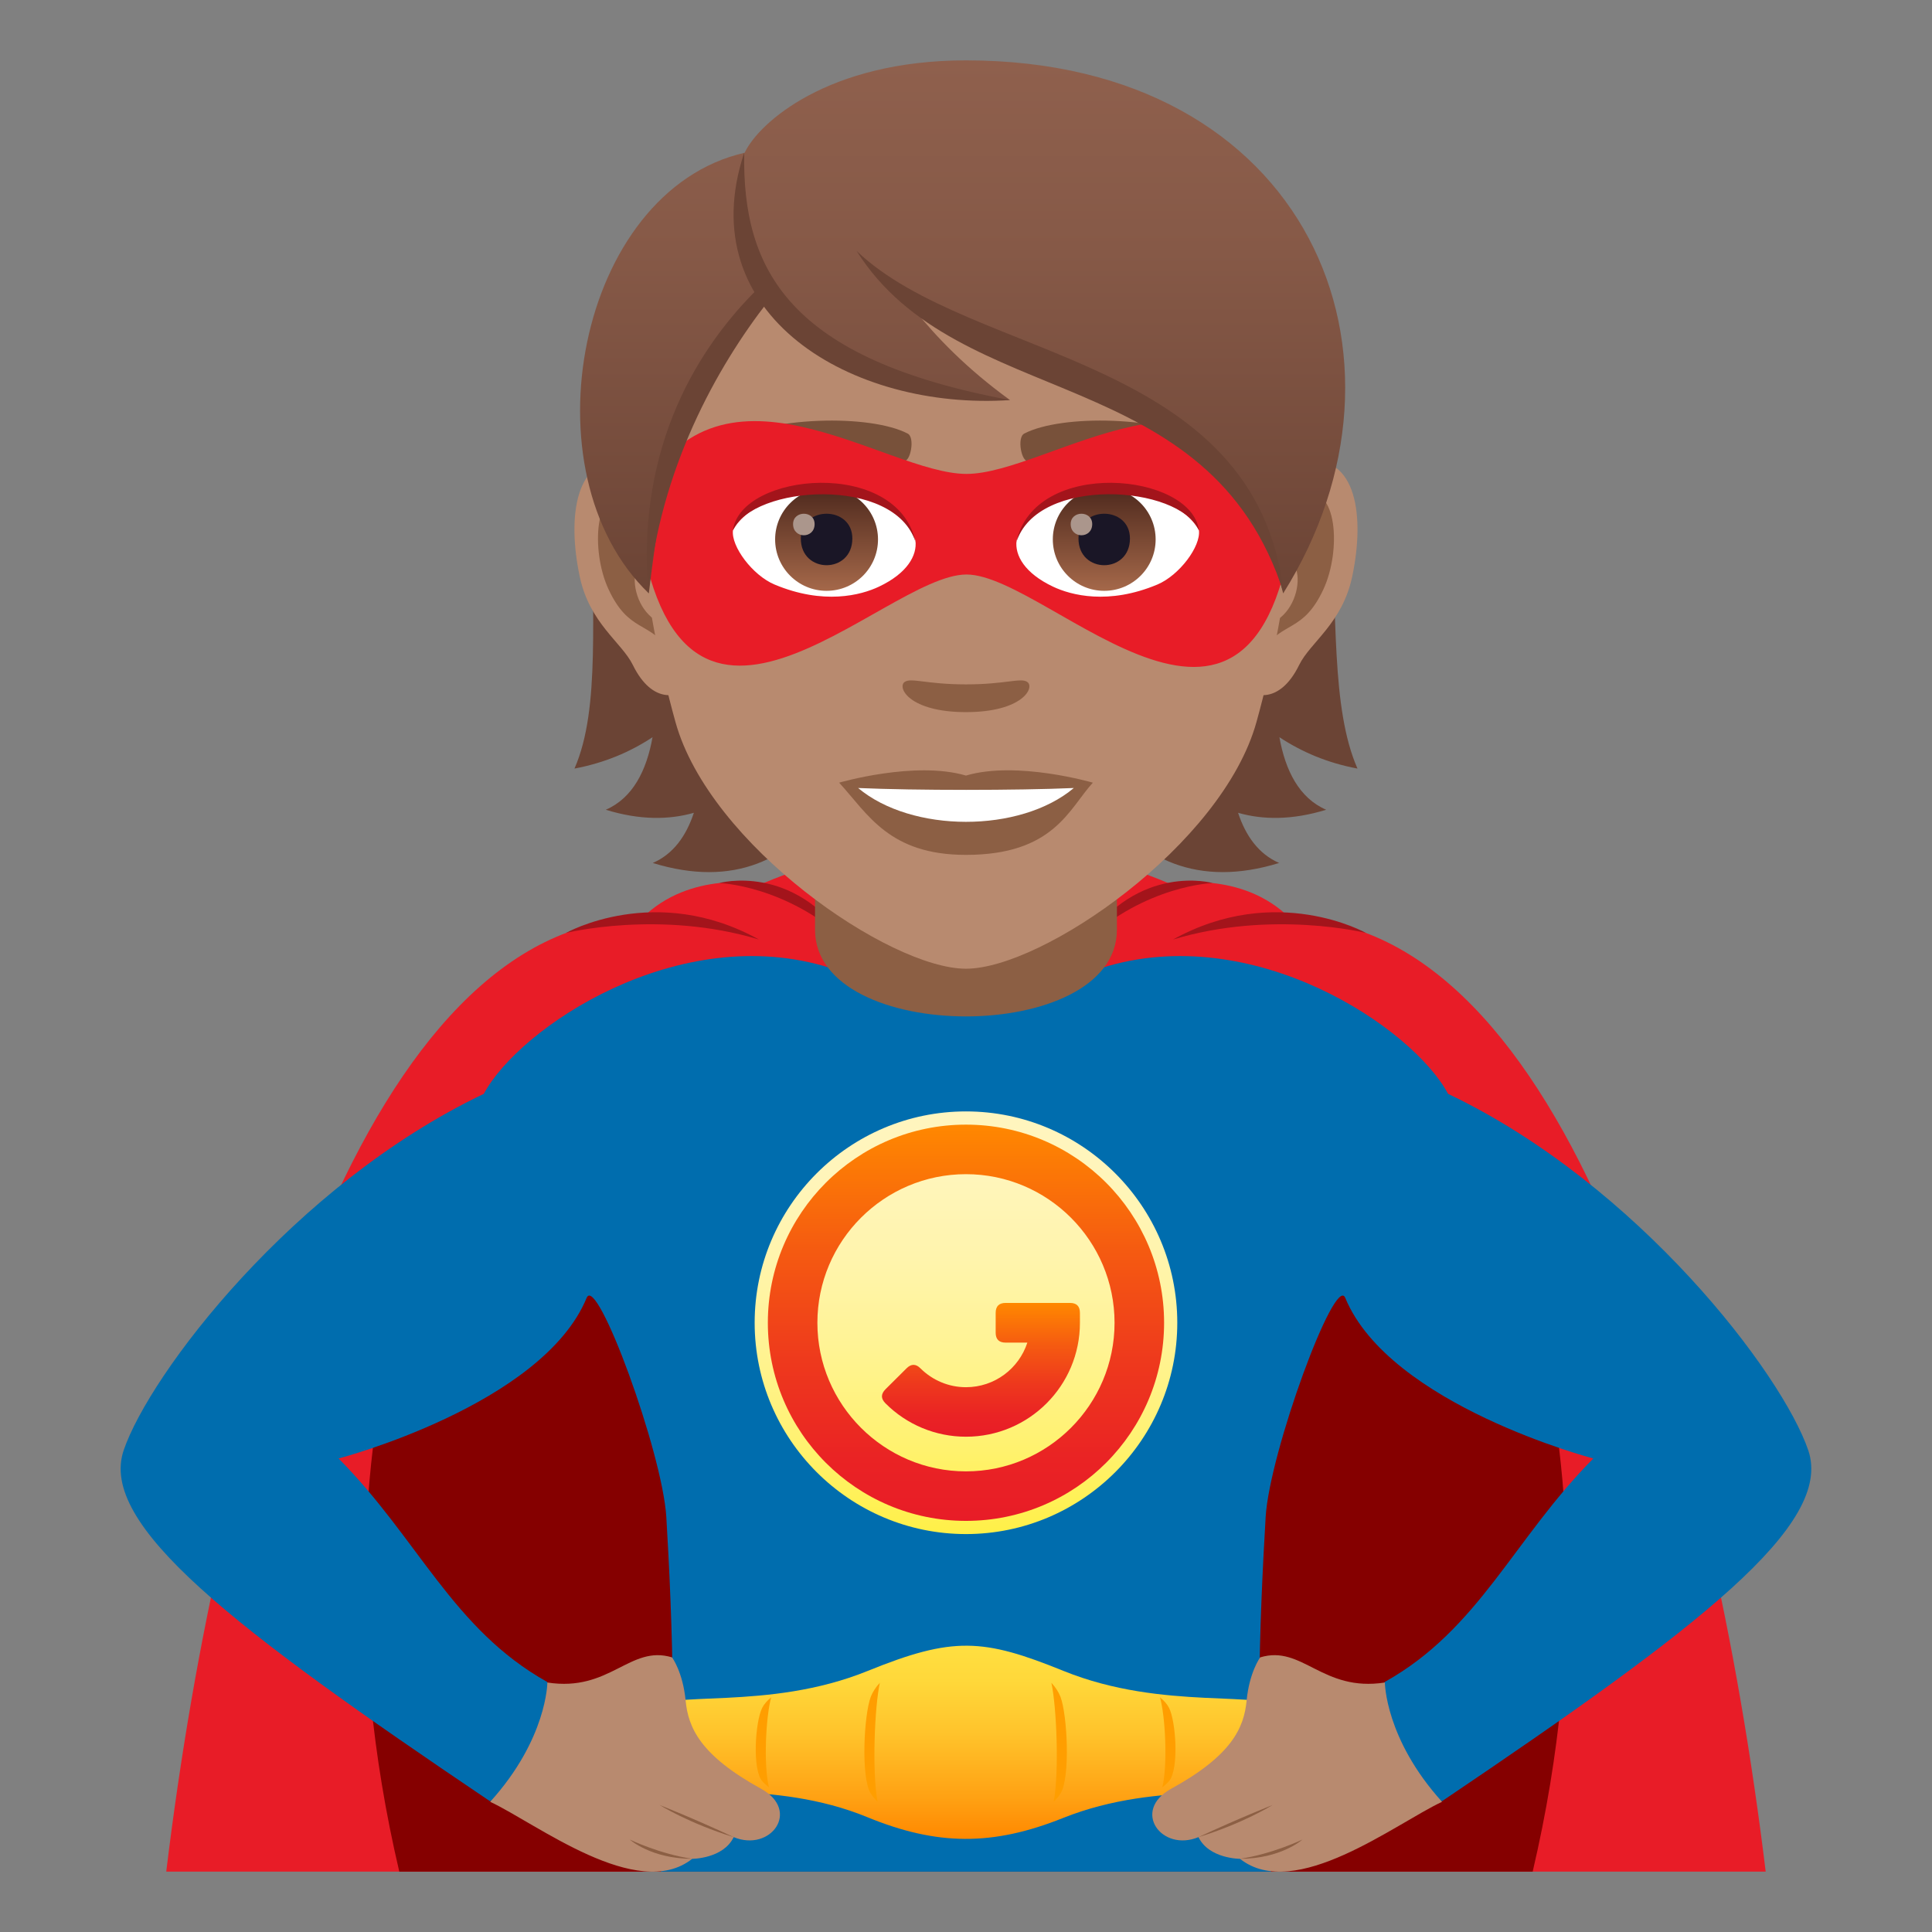 <?xml version="1.0" encoding="utf-8"?>
<!-- Generator: Adobe Illustrator 15.0.0, SVG Export Plug-In . SVG Version: 6.00 Build 0)  -->
<!DOCTYPE svg PUBLIC "-//W3C//DTD SVG 1.1//EN" "http://www.w3.org/Graphics/SVG/1.1/DTD/svg11.dtd">
<svg version="1.1" id="Layer_1" xmlns:x="http://ns.adobe.com/Extensibility/1.0/" xmlns:i="http://ns.adobe.com/AdobeIllustrator/10.0/" xmlns:graph="http://ns.adobe.com/Graphs/1.0/"
	 xmlns="http://www.w3.org/2000/svg" xmlns:xlink="http://www.w3.org/1999/xlink" xmlns:a="http://ns.adobe.com/AdobeSVGViewerExtensions/3.0/"
	 x="0px" y="0px" width="64px" height="64px" viewBox="0 0 64 64" enable-background="new 0 0 64 64" xml:space="preserve">
<rect x="0" y="0" width="64" height="64" fill="#808080" stroke="none"/>
<path fill="#E81C27" d="M42.739,30.423c-1.609-1.608-3.961-1.138-3.961-1.138c-4.602-1.941-8.955-1.942-13.557-0.001
	c0,0-2.352-0.471-3.961,1.139C12.183,30.568,7.325,47.066,5.507,62h52.984C56.673,47.066,51.817,30.568,42.739,30.423z"/>
<path fill="#850000" d="M47.97,36.235H16.03c0,0-6.496,10.012-2.803,25.765h37.545C54.464,46.247,47.97,36.235,47.97,36.235z"/>
<path fill="#A3141B" d="M18.747,30.906c0,0,3.111-0.775,6.393,0.217C21.718,29.225,18.747,30.906,18.747,30.906z"/>
<path fill="#A3141B" d="M23.827,29.252c0,0,2.203,0.066,4.234,1.941C26.265,28.568,23.827,29.252,23.827,29.252z"/>
<path fill="#A3141B" d="M45.251,30.906c0,0-3.111-0.775-6.393,0.217C42.28,29.225,45.251,30.906,45.251,30.906z"/>
<path fill="#A3141B" d="M40.171,29.252c0,0-2.203,0.066-4.234,1.941C37.733,28.568,40.171,29.252,40.171,29.252z"/>
<path fill="#006DAE" d="M59.901,48.042c-0.861-2.525-5.619-8.796-11.932-11.807c-1.156-2.177-6.443-5.753-11.469-4.173
	c-1.219,0.384-2.25,1.42-4.502,1.419c-2.25,0.001-3.283-1.035-4.502-1.419c-5.023-1.58-10.313,1.996-11.469,4.173
	c-6.313,3.011-11.07,9.281-11.93,11.807c-0.836,2.46,3.574,5.854,12.129,11.622c3.973-1.063,1.895-3.951,1.895-3.951
	c-3.121-1.746-4.264-4.73-6.904-7.399c0,0,6.748-1.765,8.217-5.321c0.334-0.808,2.51,5.118,2.639,7.265
	c0.188,3.158,0.436,8.756-0.178,11.743h20.207c-0.613-2.987-0.363-8.585-0.176-11.743c0.127-2.146,2.303-8.072,2.637-7.265
	c1.471,3.557,8.217,5.321,8.217,5.321c-2.641,2.669-3.781,5.653-6.902,7.399c0,0-2.078,2.889,1.895,3.951
	C56.327,53.896,60.737,50.502,59.901,48.042z"/>
<linearGradient id="SVGID_1_" gradientUnits="userSpaceOnUse" x1="32" y1="50.818" x2="32" y2="36.817">
	<stop  offset="0" style="stop-color:#FFF047"/>
	<stop  offset="0.008" style="stop-color:#FFF049"/>
	<stop  offset="0.229" style="stop-color:#FFF273"/>
	<stop  offset="0.444" style="stop-color:#FFF394"/>
	<stop  offset="0.649" style="stop-color:#FFF4AC"/>
	<stop  offset="0.839" style="stop-color:#FFF5BA"/>
	<stop  offset="1" style="stop-color:#FFF5BF"/>
	<a:midPointStop  offset="0" style="stop-color:#FFF047"/>
	<a:midPointStop  offset="0.327" style="stop-color:#FFF047"/>
	<a:midPointStop  offset="1" style="stop-color:#FFF5BF"/>
</linearGradient>
<path fill="url(#SVGID_1_)" d="M31.999,36.817c-3.859,0-7,3.141-7,7.001c0,3.859,3.141,7,7,7s7-3.141,7-7
	C38.999,39.958,35.858,36.817,31.999,36.817L31.999,36.817z"/>
<g id="Shape_19_">
	<g>
		<linearGradient id="SVGID_2_" gradientUnits="userSpaceOnUse" x1="32" y1="50.381" x2="32" y2="37.255">
			<stop  offset="0" style="stop-color:#E81C27"/>
			<stop  offset="0.157" style="stop-color:#EA2324"/>
			<stop  offset="0.394" style="stop-color:#EE381D"/>
			<stop  offset="0.68" style="stop-color:#F55A11"/>
			<stop  offset="1" style="stop-color:#FF8800"/>
			<a:midPointStop  offset="0" style="stop-color:#E81C27"/>
			<a:midPointStop  offset="0.618" style="stop-color:#E81C27"/>
			<a:midPointStop  offset="1" style="stop-color:#FF8800"/>
		</linearGradient>
		<path fill="url(#SVGID_2_)" d="M31.999,38.896c2.715,0,4.922,2.209,4.922,4.923c0,2.713-2.207,4.922-4.922,4.922
			c-2.713,0-4.922-2.209-4.922-4.922C27.077,41.104,29.286,38.896,31.999,38.896z M31.999,37.255c-3.623,0-6.563,2.939-6.563,6.563
			c0,3.623,2.939,6.563,6.563,6.563c3.625,0,6.563-2.939,6.563-6.563C38.562,40.194,35.624,37.255,31.999,37.255z"/>
	</g>
</g>
<linearGradient id="Combined-Shape_1_" gradientUnits="userSpaceOnUse" x1="32.495" y1="47.593" x2="32.495" y2="43.16">
	<stop  offset="0" style="stop-color:#E81C27"/>
	<stop  offset="0.157" style="stop-color:#EA2324"/>
	<stop  offset="0.394" style="stop-color:#EE381D"/>
	<stop  offset="0.68" style="stop-color:#F55A11"/>
	<stop  offset="1" style="stop-color:#FF8800"/>
	<a:midPointStop  offset="0" style="stop-color:#E81C27"/>
	<a:midPointStop  offset="0.618" style="stop-color:#E81C27"/>
	<a:midPointStop  offset="1" style="stop-color:#FF8800"/>
</linearGradient>
<path id="Combined-Shape_10_" fill="url(#Combined-Shape_1_)" d="M33.313,44.476c-0.219,0-0.33-0.109-0.33-0.328v-0.656
	c0-0.222,0.111-0.331,0.33-0.331h2.131c0.221,0,0.33,0.109,0.33,0.331v0.327c0,2.085-1.689,3.774-3.775,3.774
	c-1.012,0-1.965-0.403-2.666-1.105c-0.156-0.157-0.156-0.308-0.002-0.465l0.699-0.695c0.154-0.154,0.309-0.154,0.461,0
	c0.4,0.397,0.936,0.625,1.508,0.625c0.949,0,1.754-0.618,2.033-1.477H33.313z"/>
<linearGradient id="SVGID_3_" gradientUnits="userSpaceOnUse" x1="31.988" y1="60.916" x2="31.988" y2="54.517">
	<stop  offset="0" style="stop-color:#FF8800"/>
	<stop  offset="0.211" style="stop-color:#FFA113"/>
	<stop  offset="0.543" style="stop-color:#FFC32B"/>
	<stop  offset="0.818" style="stop-color:#FFD83A"/>
	<stop  offset="1" style="stop-color:#FFDF40"/>
	<a:midPointStop  offset="0" style="stop-color:#FF8800"/>
	<a:midPointStop  offset="0.382" style="stop-color:#FF8800"/>
	<a:midPointStop  offset="1" style="stop-color:#FFDF40"/>
</linearGradient>
<path fill="url(#SVGID_3_)" d="M42.604,56.646c-0.703-0.705-4.033,0.059-7.375-1.295c-2.662-1.08-3.66-1.146-6.486,0.001
	c-3.332,1.352-6.65,0.59-7.352,1.294c-0.43,0.435-0.639,1.986,0,2.373c1.023,0.616,4.207-0.11,7.338,1.176
	c2.311,0.949,4.152,0.963,6.486,0.028c3.232-1.293,6.475-0.533,7.389-1.204C43.188,58.591,43.036,57.081,42.604,56.646z"/>
<path fill="#FF9E00" d="M29.146,55.745c-0.133,0.143-0.234,0.295-0.299,0.46c-0.227,0.588-0.336,2.69,0,3.212
	c0.061,0.095,0.139,0.184,0.223,0.271C28.884,58.693,28.972,56.539,29.146,55.745z"/>
<path fill="#FF9E00" d="M25.548,56.226c-0.133,0.108-0.236,0.224-0.299,0.349c-0.227,0.444-0.338,2.033,0,2.428
	c0.061,0.071,0.139,0.139,0.223,0.204C25.286,58.455,25.374,56.826,25.548,56.226z"/>
<path fill="#FF9E00" d="M34.829,55.745c0.131,0.143,0.234,0.295,0.299,0.46c0.227,0.588,0.336,2.69,0,3.212
	c-0.061,0.095-0.139,0.184-0.223,0.271C35.091,58.693,35.001,56.539,34.829,55.745z"/>
<path fill="#FF9E00" d="M38.425,56.226c0.135,0.108,0.236,0.224,0.301,0.349c0.227,0.444,0.336,2.033,0,2.428
	c-0.061,0.071-0.139,0.139-0.223,0.204C38.688,58.455,38.601,56.826,38.425,56.226z"/>
<path fill="#B88A6F" d="M18.132,55.735c2.076,0.324,2.732-1.258,4.131-0.832c0,0,0.359,0.487,0.449,1.429
	c0.086,0.896,0.482,1.814,2.498,2.922c1.328,0.729,0.316,2.11-0.906,1.603c-0.344,0.719-1.375,0.719-1.375,0.719
	c-1.813,1.438-5.158-1.172-6.691-1.889C18.126,57.602,18.132,55.735,18.132,55.735z"/>
<path fill="#8C5F44" d="M21.851,59.794c0,0,0.971,0.607,2.453,1.063C22.962,60.229,21.851,59.794,21.851,59.794z"/>
<path fill="#8C5F44" d="M20.862,60.938c0,0,0.707,0.637,2.066,0.637C21.851,61.415,20.862,60.938,20.862,60.938z"/>
<path fill="#B88A6F" d="M45.876,55.735c-2.076,0.324-2.732-1.258-4.131-0.832c0,0-0.359,0.487-0.449,1.429
	c-0.086,0.896-0.482,1.814-2.498,2.922c-1.328,0.729-0.318,2.11,0.904,1.603c0.344,0.719,1.375,0.719,1.375,0.719
	c1.813,1.438,5.16-1.172,6.693-1.889C45.882,57.602,45.876,55.735,45.876,55.735z"/>
<path fill="#8C5F44" d="M42.155,59.794c0,0-0.969,0.607-2.453,1.063C41.046,60.229,42.155,59.794,42.155,59.794z"/>
<path fill="#8C5F44" d="M43.144,60.938c0,0-0.707,0.637-2.066,0.637C42.155,61.415,43.144,60.938,43.144,60.938z"/>
<path fill="#8C5F44" d="M26.999,30.8c0,3.827,10,3.827,10,0c0-1.303,0-4.235,0-4.235h-10C26.999,26.564,26.999,29.497,26.999,30.8z"
	/>
<path fill="#6B4435" d="M42.382,24.421c0.74,0.488,1.592,0.853,2.586,1.039c-1.766-4.026,0.896-12.471-4.561-18.676
	c-7.693,0.23-8.756,25.111,1.967,21.803c-0.682-0.296-1.109-0.899-1.361-1.662c0.826,0.237,1.793,0.245,2.918-0.101
	C43.036,26.437,42.579,25.523,42.382,24.421z"/>
<path fill="#6B4435" d="M23.071,6.784c-5.457,6.205-2.275,14.649-4.041,18.676c0.994-0.187,1.848-0.551,2.586-1.039
	c-0.197,1.103-0.654,2.016-1.549,2.403c1.125,0.346,2.09,0.338,2.918,0.101c-0.252,0.763-0.678,1.366-1.361,1.662
	C32.347,31.896,30.765,7.015,23.071,6.784z"/>
<path id="Path_963_" fill="#B88A6F" d="M43.224,15.262c-1.738,0.211-2.992,6.028-1.9,7.563c0.152,0.215,1.049,0.557,1.713-0.798
	c0.367-0.75,1.428-1.377,1.756-2.925C45.214,17.12,44.952,15.052,43.224,15.262z"/>
<path id="Path_962_" fill="#B88A6F" d="M20.776,15.262c1.738,0.211,2.992,6.028,1.898,7.563c-0.152,0.215-1.047,0.557-1.711-0.798
	c-0.369-0.75-1.43-1.377-1.758-2.925C18.784,17.12,19.048,15.052,20.776,15.262z"/>
<path id="Path_961_" fill="#8C5F44" d="M43.175,16.377c-0.453,0.143-0.947,0.834-1.215,1.98c1.584-0.34,1.188,2.3-0.189,2.349
	c0.012,0.266,0.031,0.539,0.063,0.827c0.664-0.965,1.338-0.577,2.006-2.011C44.44,18.229,44.298,16.024,43.175,16.377z"/>
<path id="Path_960_" fill="#8C5F44" d="M22.04,18.354c-0.27-1.145-0.762-1.836-1.215-1.978c-1.123-0.353-1.268,1.853-0.666,3.146
	c0.668,1.434,1.342,1.046,2.006,2.011c0.033-0.289,0.051-0.563,0.063-0.828C20.864,20.641,20.476,18.033,22.04,18.354z"/>
<path fill="#B88A6F" d="M31.999,4.075c-7.527,0-11.154,6.131-10.701,14.014c0.094,1.585,0.533,3.871,1.078,5.83
	c1.129,4.071,7.086,8.171,9.623,8.171s8.494-4.1,9.623-8.171c0.545-1.959,0.986-4.245,1.078-5.83
	C43.153,10.206,39.528,4.075,31.999,4.075z"/>
<path id="Path_959_" fill="#78513A" d="M40.179,14.681c-1.723-0.912-5.018-0.956-6.244-0.321c-0.264,0.123-0.09,0.987,0.131,0.905
	c1.711-0.677,4.471-0.692,6.07,0.058C40.351,15.42,40.438,14.808,40.179,14.681z"/>
<path id="Path_958_" fill="#78513A" d="M23.821,14.681c1.721-0.912,5.014-0.956,6.242-0.321c0.264,0.123,0.09,0.987-0.131,0.905
	c-1.713-0.677-4.469-0.692-6.072,0.058C23.647,15.42,23.56,14.808,23.821,14.681z"/>
<path id="Path_957_" fill="#8C5F44" d="M34.03,22.59c-0.215-0.15-0.719,0.081-2.031,0.081c-1.311,0-1.816-0.231-2.031-0.081
	c-0.258,0.181,0.152,1,2.031,1S34.29,22.771,34.03,22.59z"/>
<path id="Path_956_" fill="#8C5F44" d="M31.999,25.692c-1.693-0.498-4.201,0.235-4.201,0.235c0.955,1.042,1.654,2.392,4.201,2.392
	c2.918,0,3.414-1.533,4.203-2.392C36.202,25.928,33.69,25.191,31.999,25.692z"/>
<path id="Path_955_" fill="#FFFFFF" d="M28.427,26.104c1.775,1.489,5.359,1.499,7.145,0C33.681,26.186,30.333,26.187,28.427,26.104z
	"/>
<path fill="#E81C27" d="M32.017,15.699c-2.744,0.002-8.313-4.523-10.938,0.977c1.143,10.52,8.135,2.352,10.938,2.355
	c2.797,0.004,9.854,8.26,10.9-2.355C40.294,11.174,34.755,15.697,32.017,15.699z"/>
<path id="Path_954_" fill="#FFFFFF" d="M30.325,17.904c0.063,0.496-0.273,1.088-1.211,1.531c-0.594,0.281-1.834,0.611-3.459-0.073
	c-0.729-0.308-1.439-1.262-1.375-1.793C25.163,15.909,29.499,15.665,30.325,17.904z"/>
<linearGradient id="Oval_1_" gradientUnits="userSpaceOnUse" x1="-424.255" y1="479.285" x2="-424.255" y2="479.804" gradientTransform="matrix(6.57 0 0 -6.57 2814.78 3168.528)">
	<stop  offset="0" style="stop-color:#A6694A"/>
	<stop  offset="1" style="stop-color:#4F2A1E"/>
	<a:midPointStop  offset="0" style="stop-color:#A6694A"/>
	<a:midPointStop  offset="0.5" style="stop-color:#A6694A"/>
	<a:midPointStop  offset="1" style="stop-color:#4F2A1E"/>
</linearGradient>
<path id="Oval_110_" fill="url(#Oval_1_)" d="M27.38,16.166c0.943,0,1.705,0.764,1.705,1.703c0,0.941-0.762,1.703-1.705,1.703
	c-0.938,0-1.703-0.762-1.703-1.703C25.677,16.93,26.442,16.166,27.38,16.166z"/>
<path id="Path_953_" fill="#1A1626" d="M26.528,17.838c0,1.18,1.707,1.18,1.707,0C28.235,16.744,26.528,16.744,26.528,17.838z"/>
<path id="Path_952_" fill="#AB968C" d="M26.272,17.361c0,0.494,0.713,0.494,0.713,0C26.985,16.904,26.272,16.904,26.272,17.361z"/>
<path id="Path_951_" fill="#A3141B" d="M30.333,17.969c-0.691-2.225-5.41-1.896-6.053-0.399
	C24.521,15.654,29.743,15.149,30.333,17.969z"/>
<path id="Path_950_" fill="#FFFFFF" d="M33.675,17.904c-0.064,0.496,0.273,1.088,1.211,1.531c0.594,0.281,1.83,0.611,3.457-0.073
	c0.727-0.308,1.438-1.262,1.373-1.793C38.837,15.909,34.499,15.665,33.675,17.904z"/>
<linearGradient id="Oval_2_" gradientUnits="userSpaceOnUse" x1="-425.554" y1="479.285" x2="-425.554" y2="479.804" gradientTransform="matrix(6.57 0 0 -6.57 2832.511 3168.528)">
	<stop  offset="0" style="stop-color:#A6694A"/>
	<stop  offset="1" style="stop-color:#4F2A1E"/>
	<a:midPointStop  offset="0" style="stop-color:#A6694A"/>
	<a:midPointStop  offset="0.5" style="stop-color:#A6694A"/>
	<a:midPointStop  offset="1" style="stop-color:#4F2A1E"/>
</linearGradient>
<circle id="Oval_109_" fill="url(#Oval_2_)" cx="36.579" cy="17.869" r="1.703"/>
<path id="Path_949_" fill="#1A1626" d="M35.726,17.838c0,1.18,1.705,1.18,1.705,0C37.431,16.744,35.726,16.744,35.726,17.838z"/>
<path id="Path_948_" fill="#AB968C" d="M35.468,17.361c0,0.494,0.713,0.494,0.713,0C36.181,16.904,35.468,16.904,35.468,17.361z"/>
<path id="Path_947_" fill="#A3141B" d="M33.665,17.969c0.693-2.221,5.404-1.904,6.051-0.399
	C39.476,15.654,34.255,15.149,33.665,17.969z"/>
<linearGradient id="SVGID_4_" gradientUnits="userSpaceOnUse" x1="31.888" y1="19.656" x2="31.888" y2="2">
	<stop  offset="0" style="stop-color:#6B4435"/>
	<stop  offset="0.059" style="stop-color:#6E4637"/>
	<stop  offset="0.641" style="stop-color:#865947"/>
	<stop  offset="1" style="stop-color:#8F604D"/>
	<a:midPointStop  offset="0" style="stop-color:#6B4435"/>
	<a:midPointStop  offset="0.4" style="stop-color:#6B4435"/>
	<a:midPointStop  offset="1" style="stop-color:#8F604D"/>
</linearGradient>
<path fill="url(#SVGID_4_)" d="M32.001,2c-4.582,0-6.871,2.075-7.334,3.06c-5.539,1.266-7.318,10.609-3.174,14.597
	c0.516-4.248,1.01-6.977,3.834-9.851c1.646,2.206,5.066,3.447,8.131,3.447c-1.451-1.054-2.439-2.086-3.215-3.049
	c5.113,2.348,10.842,3.851,12.264,9.452C47.429,11.819,43.341,2,32.001,2z"/>
<path fill="#6B4435" d="M24.653,5.059c-0.07,3.911,1.51,6.839,8.809,8.194C28.229,13.606,22.86,10.444,24.653,5.059z"/>
<path fill="#6B4435" d="M25.11,9.556c-1.904,1.878-4.043,5.133-3.637,10.101c0.379-4.106,2.266-7.487,3.975-9.679
	C25.327,9.846,25.214,9.705,25.11,9.556z"/>
<path fill="#6B4435" d="M28.378,8.315c3.826,3.653,13.23,3.416,14.15,11.341C40.073,11.948,31.759,13.678,28.378,8.315z"/>
</svg>
